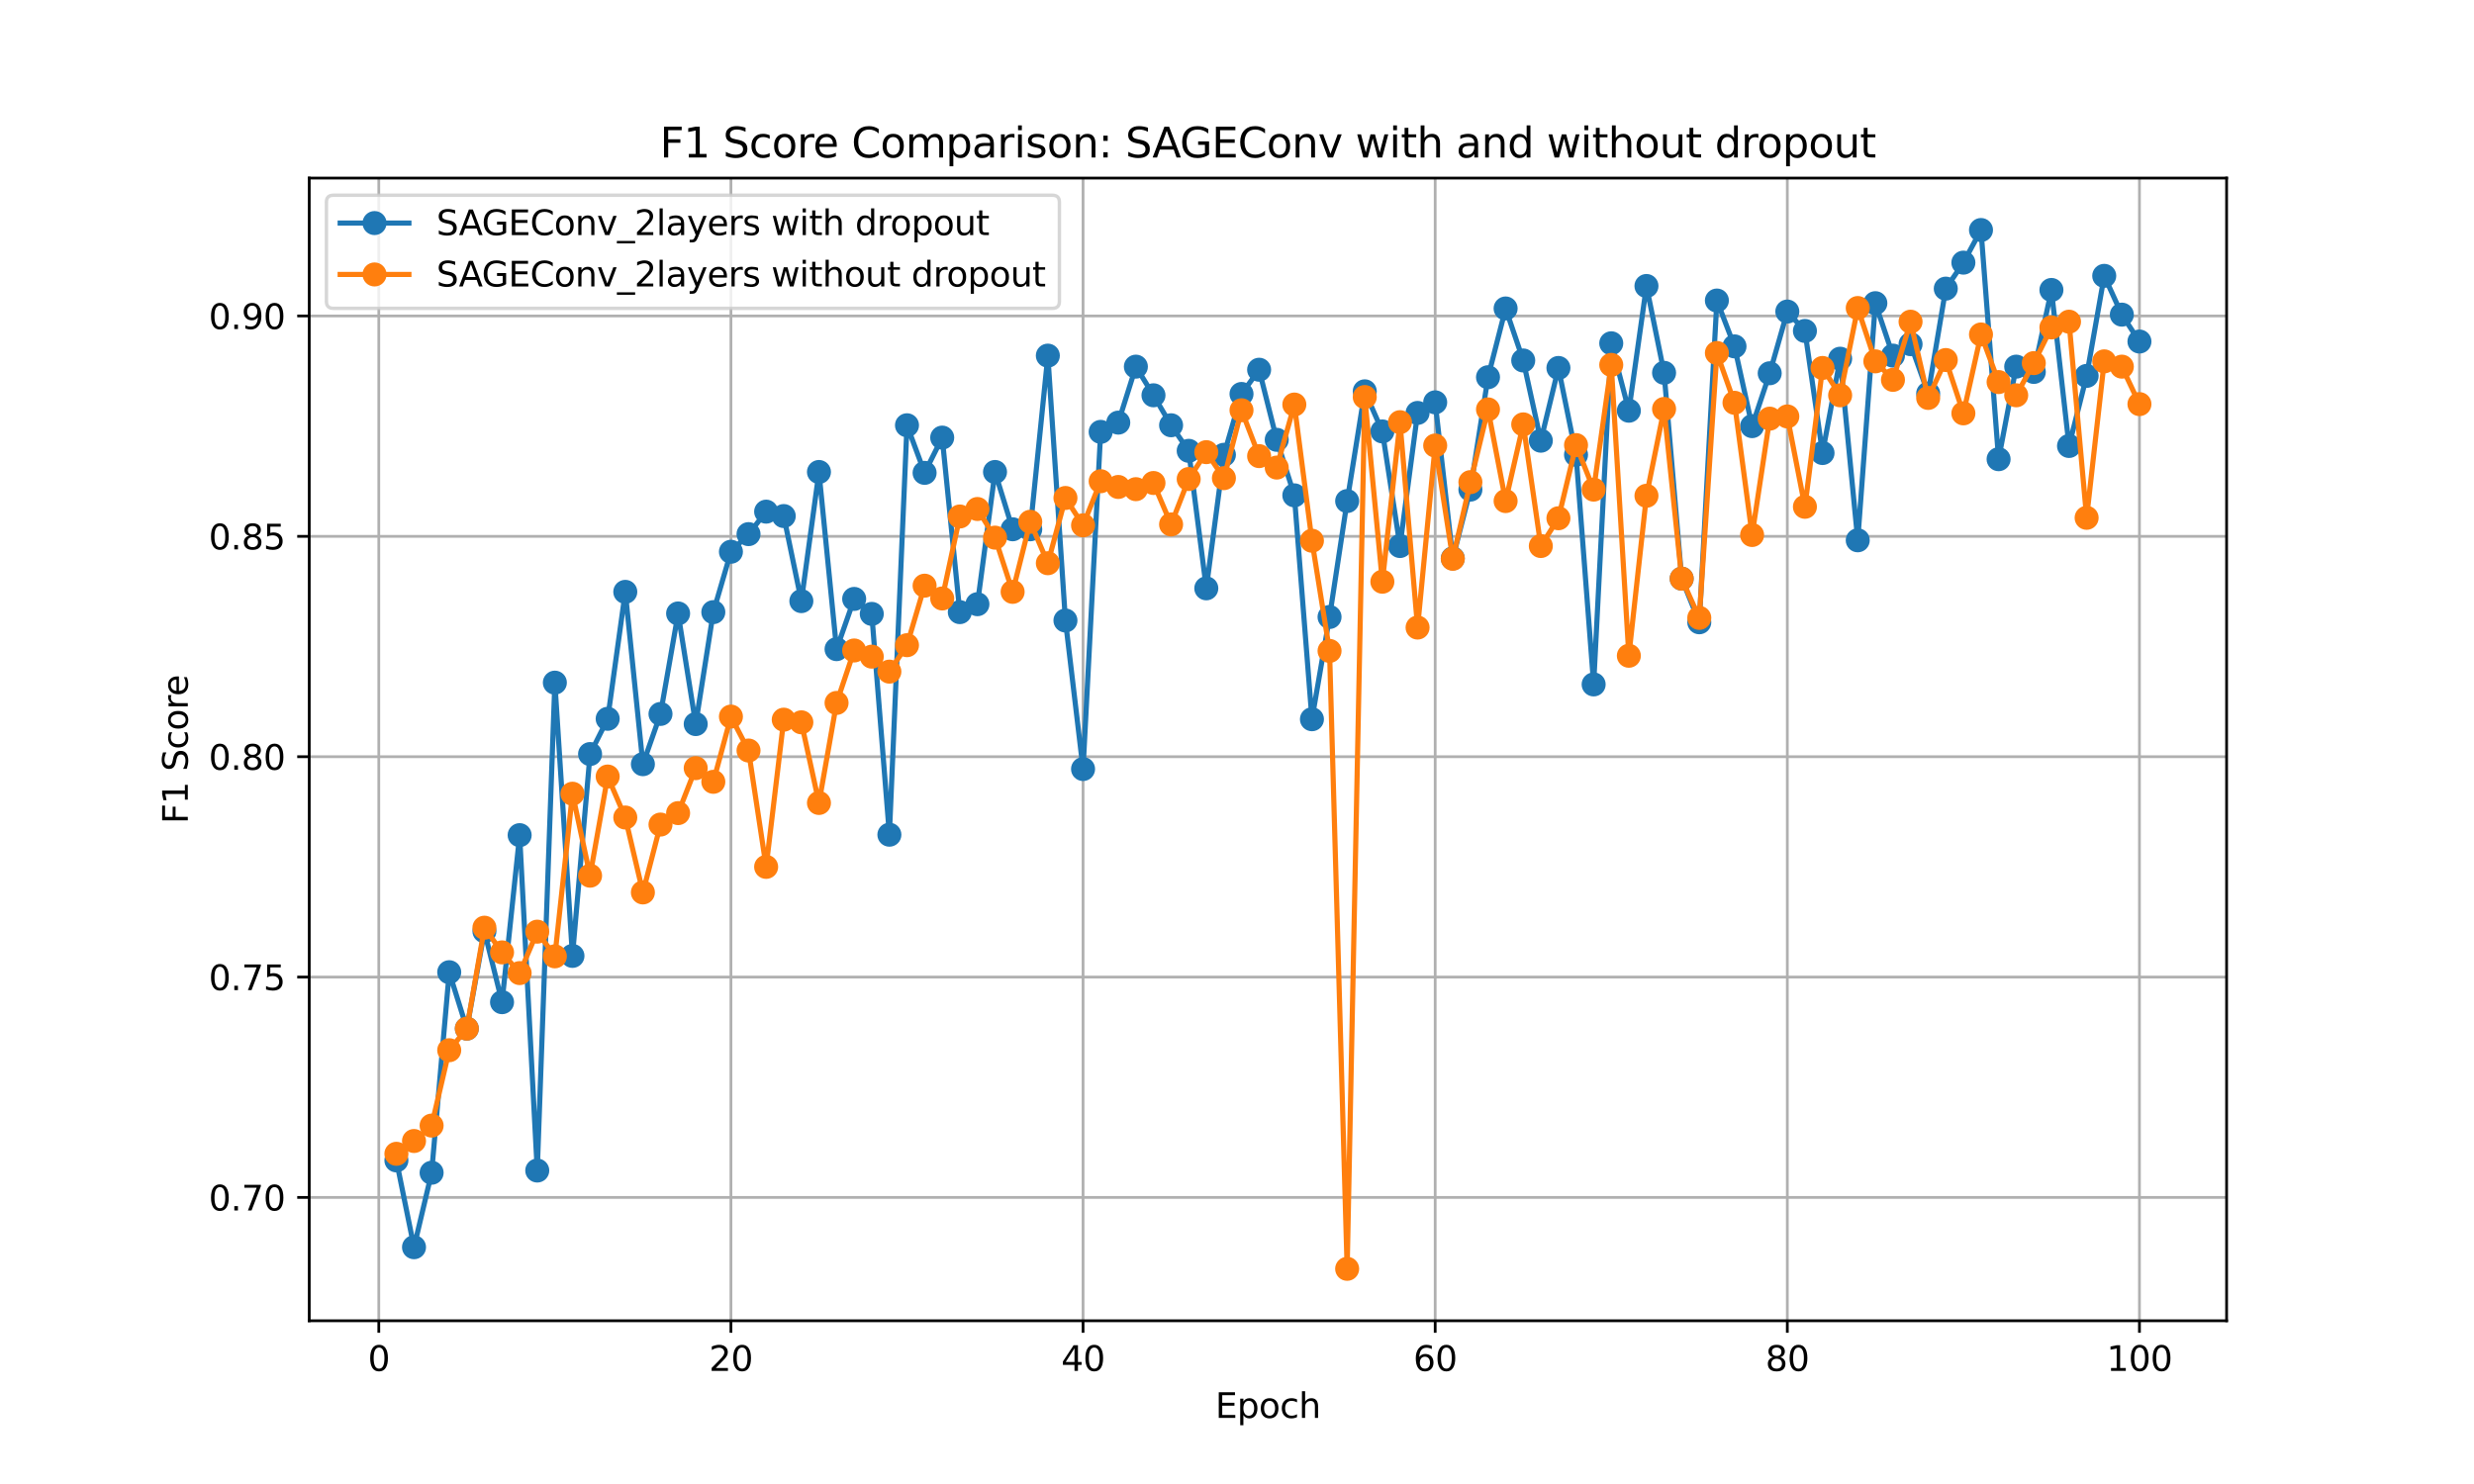 <?xml version="1.0" encoding="utf-8" standalone="no"?>
<!DOCTYPE svg PUBLIC "-//W3C//DTD SVG 1.1//EN"
  "http://www.w3.org/Graphics/SVG/1.1/DTD/svg11.dtd">
<svg xmlns:xlink="http://www.w3.org/1999/xlink" width="720pt" height="432pt" viewBox="0 0 720 432" xmlns="http://www.w3.org/2000/svg" version="1.1">
 <defs>
  <style type="text/css">*{stroke-linejoin: round; stroke-linecap: butt}</style>
 </defs>
 <g id="figure_1">
  <g id="patch_1">
   <path d="M 0 432 
L 720 432 
L 720 0 
L 0 0 
z
" style="fill: #ffffff"/>
  </g>
  <g id="axes_1">
   <g id="patch_2">
    <path d="M 90 384.48 
L 648 384.48 
L 648 51.84 
L 90 51.84 
z
" style="fill: #ffffff"/>
   </g>
   <g id="matplotlib.axis_1">
    <g id="xtick_1">
     <g id="line2d_1">
      <path d="M 110.24 384.48 
L 110.24 51.84 
" clip-path="url(#p6f301e6d83)" style="fill: none; stroke: #b0b0b0; stroke-width: 0.8; stroke-linecap: square"/>
     </g>
     <g id="line2d_2">
      <defs>
       <path id="m64b29445a1" d="M 0 0 
L 0 3.5 
" style="stroke: #000000; stroke-width: 0.8"/>
      </defs>
      <g>
       <use xlink:href="#m64b29445a1" x="110.24" y="384.48" style="stroke: #000000; stroke-width: 0.8"/>
      </g>
     </g>
     <g id="text_1">
      <!-- 0 -->
      <g transform="translate(107.058 399.078) scale(0.1 -0.1)">
       <defs>
        <path id="DejaVuSans-30" d="M 2034 4250 
Q 1547 4250 1301 3770 
Q 1056 3291 1056 2328 
Q 1056 1369 1301 889 
Q 1547 409 2034 409 
Q 2525 409 2770 889 
Q 3016 1369 3016 2328 
Q 3016 3291 2770 3770 
Q 2525 4250 2034 4250 
z
M 2034 4750 
Q 2819 4750 3233 4129 
Q 3647 3509 3647 2328 
Q 3647 1150 3233 529 
Q 2819 -91 2034 -91 
Q 1250 -91 836 529 
Q 422 1150 422 2328 
Q 422 3509 836 4129 
Q 1250 4750 2034 4750 
z
" transform="scale(0.016)"/>
       </defs>
       <use xlink:href="#DejaVuSans-30"/>
      </g>
     </g>
    </g>
    <g id="xtick_2">
     <g id="line2d_3">
      <path d="M 212.719 384.48 
L 212.719 51.84 
" clip-path="url(#p6f301e6d83)" style="fill: none; stroke: #b0b0b0; stroke-width: 0.8; stroke-linecap: square"/>
     </g>
     <g id="line2d_4">
      <g>
       <use xlink:href="#m64b29445a1" x="212.719" y="384.48" style="stroke: #000000; stroke-width: 0.8"/>
      </g>
     </g>
     <g id="text_2">
      <!-- 20 -->
      <g transform="translate(206.357 399.078) scale(0.1 -0.1)">
       <defs>
        <path id="DejaVuSans-32" d="M 1228 531 
L 3431 531 
L 3431 0 
L 469 0 
L 469 531 
Q 828 903 1448 1529 
Q 2069 2156 2228 2338 
Q 2531 2678 2651 2914 
Q 2772 3150 2772 3378 
Q 2772 3750 2511 3984 
Q 2250 4219 1831 4219 
Q 1534 4219 1204 4116 
Q 875 4013 500 3803 
L 500 4441 
Q 881 4594 1212 4672 
Q 1544 4750 1819 4750 
Q 2544 4750 2975 4387 
Q 3406 4025 3406 3419 
Q 3406 3131 3298 2873 
Q 3191 2616 2906 2266 
Q 2828 2175 2409 1742 
Q 1991 1309 1228 531 
z
" transform="scale(0.016)"/>
       </defs>
       <use xlink:href="#DejaVuSans-32"/>
       <use xlink:href="#DejaVuSans-30" x="63.623"/>
      </g>
     </g>
    </g>
    <g id="xtick_3">
     <g id="line2d_5">
      <path d="M 315.198 384.48 
L 315.198 51.84 
" clip-path="url(#p6f301e6d83)" style="fill: none; stroke: #b0b0b0; stroke-width: 0.8; stroke-linecap: square"/>
     </g>
     <g id="line2d_6">
      <g>
       <use xlink:href="#m64b29445a1" x="315.198" y="384.48" style="stroke: #000000; stroke-width: 0.8"/>
      </g>
     </g>
     <g id="text_3">
      <!-- 40 -->
      <g transform="translate(308.836 399.078) scale(0.1 -0.1)">
       <defs>
        <path id="DejaVuSans-34" d="M 2419 4116 
L 825 1625 
L 2419 1625 
L 2419 4116 
z
M 2253 4666 
L 3047 4666 
L 3047 1625 
L 3713 1625 
L 3713 1100 
L 3047 1100 
L 3047 0 
L 2419 0 
L 2419 1100 
L 313 1100 
L 313 1709 
L 2253 4666 
z
" transform="scale(0.016)"/>
       </defs>
       <use xlink:href="#DejaVuSans-34"/>
       <use xlink:href="#DejaVuSans-30" x="63.623"/>
      </g>
     </g>
    </g>
    <g id="xtick_4">
     <g id="line2d_7">
      <path d="M 417.678 384.48 
L 417.678 51.84 
" clip-path="url(#p6f301e6d83)" style="fill: none; stroke: #b0b0b0; stroke-width: 0.8; stroke-linecap: square"/>
     </g>
     <g id="line2d_8">
      <g>
       <use xlink:href="#m64b29445a1" x="417.678" y="384.48" style="stroke: #000000; stroke-width: 0.8"/>
      </g>
     </g>
     <g id="text_4">
      <!-- 60 -->
      <g transform="translate(411.315 399.078) scale(0.1 -0.1)">
       <defs>
        <path id="DejaVuSans-36" d="M 2113 2584 
Q 1688 2584 1439 2293 
Q 1191 2003 1191 1497 
Q 1191 994 1439 701 
Q 1688 409 2113 409 
Q 2538 409 2786 701 
Q 3034 994 3034 1497 
Q 3034 2003 2786 2293 
Q 2538 2584 2113 2584 
z
M 3366 4563 
L 3366 3988 
Q 3128 4100 2886 4159 
Q 2644 4219 2406 4219 
Q 1781 4219 1451 3797 
Q 1122 3375 1075 2522 
Q 1259 2794 1537 2939 
Q 1816 3084 2150 3084 
Q 2853 3084 3261 2657 
Q 3669 2231 3669 1497 
Q 3669 778 3244 343 
Q 2819 -91 2113 -91 
Q 1303 -91 875 529 
Q 447 1150 447 2328 
Q 447 3434 972 4092 
Q 1497 4750 2381 4750 
Q 2619 4750 2861 4703 
Q 3103 4656 3366 4563 
z
" transform="scale(0.016)"/>
       </defs>
       <use xlink:href="#DejaVuSans-36"/>
       <use xlink:href="#DejaVuSans-30" x="63.623"/>
      </g>
     </g>
    </g>
    <g id="xtick_5">
     <g id="line2d_9">
      <path d="M 520.157 384.48 
L 520.157 51.84 
" clip-path="url(#p6f301e6d83)" style="fill: none; stroke: #b0b0b0; stroke-width: 0.8; stroke-linecap: square"/>
     </g>
     <g id="line2d_10">
      <g>
       <use xlink:href="#m64b29445a1" x="520.157" y="384.48" style="stroke: #000000; stroke-width: 0.8"/>
      </g>
     </g>
     <g id="text_5">
      <!-- 80 -->
      <g transform="translate(513.795 399.078) scale(0.1 -0.1)">
       <defs>
        <path id="DejaVuSans-38" d="M 2034 2216 
Q 1584 2216 1326 1975 
Q 1069 1734 1069 1313 
Q 1069 891 1326 650 
Q 1584 409 2034 409 
Q 2484 409 2743 651 
Q 3003 894 3003 1313 
Q 3003 1734 2745 1975 
Q 2488 2216 2034 2216 
z
M 1403 2484 
Q 997 2584 770 2862 
Q 544 3141 544 3541 
Q 544 4100 942 4425 
Q 1341 4750 2034 4750 
Q 2731 4750 3128 4425 
Q 3525 4100 3525 3541 
Q 3525 3141 3298 2862 
Q 3072 2584 2669 2484 
Q 3125 2378 3379 2068 
Q 3634 1759 3634 1313 
Q 3634 634 3220 271 
Q 2806 -91 2034 -91 
Q 1263 -91 848 271 
Q 434 634 434 1313 
Q 434 1759 690 2068 
Q 947 2378 1403 2484 
z
M 1172 3481 
Q 1172 3119 1398 2916 
Q 1625 2713 2034 2713 
Q 2441 2713 2670 2916 
Q 2900 3119 2900 3481 
Q 2900 3844 2670 4047 
Q 2441 4250 2034 4250 
Q 1625 4250 1398 4047 
Q 1172 3844 1172 3481 
z
" transform="scale(0.016)"/>
       </defs>
       <use xlink:href="#DejaVuSans-38"/>
       <use xlink:href="#DejaVuSans-30" x="63.623"/>
      </g>
     </g>
    </g>
    <g id="xtick_6">
     <g id="line2d_11">
      <path d="M 622.636 384.48 
L 622.636 51.84 
" clip-path="url(#p6f301e6d83)" style="fill: none; stroke: #b0b0b0; stroke-width: 0.8; stroke-linecap: square"/>
     </g>
     <g id="line2d_12">
      <g>
       <use xlink:href="#m64b29445a1" x="622.636" y="384.48" style="stroke: #000000; stroke-width: 0.8"/>
      </g>
     </g>
     <g id="text_6">
      <!-- 100 -->
      <g transform="translate(613.093 399.078) scale(0.1 -0.1)">
       <defs>
        <path id="DejaVuSans-31" d="M 794 531 
L 1825 531 
L 1825 4091 
L 703 3866 
L 703 4441 
L 1819 4666 
L 2450 4666 
L 2450 531 
L 3481 531 
L 3481 0 
L 794 0 
L 794 531 
z
" transform="scale(0.016)"/>
       </defs>
       <use xlink:href="#DejaVuSans-31"/>
       <use xlink:href="#DejaVuSans-30" x="63.623"/>
       <use xlink:href="#DejaVuSans-30" x="127.246"/>
      </g>
     </g>
    </g>
    <g id="text_7">
     <!-- Epoch -->
     <g transform="translate(353.689 412.757) scale(0.1 -0.1)">
      <defs>
       <path id="DejaVuSans-45" d="M 628 4666 
L 3578 4666 
L 3578 4134 
L 1259 4134 
L 1259 2753 
L 3481 2753 
L 3481 2222 
L 1259 2222 
L 1259 531 
L 3634 531 
L 3634 0 
L 628 0 
L 628 4666 
z
" transform="scale(0.016)"/>
       <path id="DejaVuSans-70" d="M 1159 525 
L 1159 -1331 
L 581 -1331 
L 581 3500 
L 1159 3500 
L 1159 2969 
Q 1341 3281 1617 3432 
Q 1894 3584 2278 3584 
Q 2916 3584 3314 3078 
Q 3713 2572 3713 1747 
Q 3713 922 3314 415 
Q 2916 -91 2278 -91 
Q 1894 -91 1617 61 
Q 1341 213 1159 525 
z
M 3116 1747 
Q 3116 2381 2855 2742 
Q 2594 3103 2138 3103 
Q 1681 3103 1420 2742 
Q 1159 2381 1159 1747 
Q 1159 1113 1420 752 
Q 1681 391 2138 391 
Q 2594 391 2855 752 
Q 3116 1113 3116 1747 
z
" transform="scale(0.016)"/>
       <path id="DejaVuSans-6f" d="M 1959 3097 
Q 1497 3097 1228 2736 
Q 959 2375 959 1747 
Q 959 1119 1226 758 
Q 1494 397 1959 397 
Q 2419 397 2687 759 
Q 2956 1122 2956 1747 
Q 2956 2369 2687 2733 
Q 2419 3097 1959 3097 
z
M 1959 3584 
Q 2709 3584 3137 3096 
Q 3566 2609 3566 1747 
Q 3566 888 3137 398 
Q 2709 -91 1959 -91 
Q 1206 -91 779 398 
Q 353 888 353 1747 
Q 353 2609 779 3096 
Q 1206 3584 1959 3584 
z
" transform="scale(0.016)"/>
       <path id="DejaVuSans-63" d="M 3122 3366 
L 3122 2828 
Q 2878 2963 2633 3030 
Q 2388 3097 2138 3097 
Q 1578 3097 1268 2742 
Q 959 2388 959 1747 
Q 959 1106 1268 751 
Q 1578 397 2138 397 
Q 2388 397 2633 464 
Q 2878 531 3122 666 
L 3122 134 
Q 2881 22 2623 -34 
Q 2366 -91 2075 -91 
Q 1284 -91 818 406 
Q 353 903 353 1747 
Q 353 2603 823 3093 
Q 1294 3584 2113 3584 
Q 2378 3584 2631 3529 
Q 2884 3475 3122 3366 
z
" transform="scale(0.016)"/>
       <path id="DejaVuSans-68" d="M 3513 2113 
L 3513 0 
L 2938 0 
L 2938 2094 
Q 2938 2591 2744 2837 
Q 2550 3084 2163 3084 
Q 1697 3084 1428 2787 
Q 1159 2491 1159 1978 
L 1159 0 
L 581 0 
L 581 4863 
L 1159 4863 
L 1159 2956 
Q 1366 3272 1645 3428 
Q 1925 3584 2291 3584 
Q 2894 3584 3203 3211 
Q 3513 2838 3513 2113 
z
" transform="scale(0.016)"/>
      </defs>
      <use xlink:href="#DejaVuSans-45"/>
      <use xlink:href="#DejaVuSans-70" x="63.184"/>
      <use xlink:href="#DejaVuSans-6f" x="126.66"/>
      <use xlink:href="#DejaVuSans-63" x="187.842"/>
      <use xlink:href="#DejaVuSans-68" x="242.822"/>
     </g>
    </g>
   </g>
   <g id="matplotlib.axis_2">
    <g id="ytick_1">
     <g id="line2d_13">
      <path d="M 90 348.576 
L 648 348.576 
" clip-path="url(#p6f301e6d83)" style="fill: none; stroke: #b0b0b0; stroke-width: 0.8; stroke-linecap: square"/>
     </g>
     <g id="line2d_14">
      <defs>
       <path id="m5ecad5052f" d="M 0 0 
L -3.5 0 
" style="stroke: #000000; stroke-width: 0.8"/>
      </defs>
      <g>
       <use xlink:href="#m5ecad5052f" x="90" y="348.576" style="stroke: #000000; stroke-width: 0.8"/>
      </g>
     </g>
     <g id="text_8">
      <!-- 0.70 -->
      <g transform="translate(60.734 352.375) scale(0.1 -0.1)">
       <defs>
        <path id="DejaVuSans-2e" d="M 684 794 
L 1344 794 
L 1344 0 
L 684 0 
L 684 794 
z
" transform="scale(0.016)"/>
        <path id="DejaVuSans-37" d="M 525 4666 
L 3525 4666 
L 3525 4397 
L 1831 0 
L 1172 0 
L 2766 4134 
L 525 4134 
L 525 4666 
z
" transform="scale(0.016)"/>
       </defs>
       <use xlink:href="#DejaVuSans-30"/>
       <use xlink:href="#DejaVuSans-2e" x="63.623"/>
       <use xlink:href="#DejaVuSans-37" x="95.41"/>
       <use xlink:href="#DejaVuSans-30" x="159.033"/>
      </g>
     </g>
    </g>
    <g id="ytick_2">
     <g id="line2d_15">
      <path d="M 90 284.426 
L 648 284.426 
" clip-path="url(#p6f301e6d83)" style="fill: none; stroke: #b0b0b0; stroke-width: 0.8; stroke-linecap: square"/>
     </g>
     <g id="line2d_16">
      <g>
       <use xlink:href="#m5ecad5052f" x="90" y="284.426" style="stroke: #000000; stroke-width: 0.8"/>
      </g>
     </g>
     <g id="text_9">
      <!-- 0.75 -->
      <g transform="translate(60.734 288.225) scale(0.1 -0.1)">
       <defs>
        <path id="DejaVuSans-35" d="M 691 4666 
L 3169 4666 
L 3169 4134 
L 1269 4134 
L 1269 2991 
Q 1406 3038 1543 3061 
Q 1681 3084 1819 3084 
Q 2600 3084 3056 2656 
Q 3513 2228 3513 1497 
Q 3513 744 3044 326 
Q 2575 -91 1722 -91 
Q 1428 -91 1123 -41 
Q 819 9 494 109 
L 494 744 
Q 775 591 1075 516 
Q 1375 441 1709 441 
Q 2250 441 2565 725 
Q 2881 1009 2881 1497 
Q 2881 1984 2565 2268 
Q 2250 2553 1709 2553 
Q 1456 2553 1204 2497 
Q 953 2441 691 2322 
L 691 4666 
z
" transform="scale(0.016)"/>
       </defs>
       <use xlink:href="#DejaVuSans-30"/>
       <use xlink:href="#DejaVuSans-2e" x="63.623"/>
       <use xlink:href="#DejaVuSans-37" x="95.41"/>
       <use xlink:href="#DejaVuSans-35" x="159.033"/>
      </g>
     </g>
    </g>
    <g id="ytick_3">
     <g id="line2d_17">
      <path d="M 90 220.277 
L 648 220.277 
" clip-path="url(#p6f301e6d83)" style="fill: none; stroke: #b0b0b0; stroke-width: 0.8; stroke-linecap: square"/>
     </g>
     <g id="line2d_18">
      <g>
       <use xlink:href="#m5ecad5052f" x="90" y="220.277" style="stroke: #000000; stroke-width: 0.8"/>
      </g>
     </g>
     <g id="text_10">
      <!-- 0.80 -->
      <g transform="translate(60.734 224.076) scale(0.1 -0.1)">
       <use xlink:href="#DejaVuSans-30"/>
       <use xlink:href="#DejaVuSans-2e" x="63.623"/>
       <use xlink:href="#DejaVuSans-38" x="95.41"/>
       <use xlink:href="#DejaVuSans-30" x="159.033"/>
      </g>
     </g>
    </g>
    <g id="ytick_4">
     <g id="line2d_19">
      <path d="M 90 156.128 
L 648 156.128 
" clip-path="url(#p6f301e6d83)" style="fill: none; stroke: #b0b0b0; stroke-width: 0.8; stroke-linecap: square"/>
     </g>
     <g id="line2d_20">
      <g>
       <use xlink:href="#m5ecad5052f" x="90" y="156.128" style="stroke: #000000; stroke-width: 0.8"/>
      </g>
     </g>
     <g id="text_11">
      <!-- 0.85 -->
      <g transform="translate(60.734 159.927) scale(0.1 -0.1)">
       <use xlink:href="#DejaVuSans-30"/>
       <use xlink:href="#DejaVuSans-2e" x="63.623"/>
       <use xlink:href="#DejaVuSans-38" x="95.41"/>
       <use xlink:href="#DejaVuSans-35" x="159.033"/>
      </g>
     </g>
    </g>
    <g id="ytick_5">
     <g id="line2d_21">
      <path d="M 90 91.978 
L 648 91.978 
" clip-path="url(#p6f301e6d83)" style="fill: none; stroke: #b0b0b0; stroke-width: 0.8; stroke-linecap: square"/>
     </g>
     <g id="line2d_22">
      <g>
       <use xlink:href="#m5ecad5052f" x="90" y="91.978" style="stroke: #000000; stroke-width: 0.8"/>
      </g>
     </g>
     <g id="text_12">
      <!-- 0.90 -->
      <g transform="translate(60.734 95.777) scale(0.1 -0.1)">
       <defs>
        <path id="DejaVuSans-39" d="M 703 97 
L 703 672 
Q 941 559 1184 500 
Q 1428 441 1663 441 
Q 2288 441 2617 861 
Q 2947 1281 2994 2138 
Q 2813 1869 2534 1725 
Q 2256 1581 1919 1581 
Q 1219 1581 811 2004 
Q 403 2428 403 3163 
Q 403 3881 828 4315 
Q 1253 4750 1959 4750 
Q 2769 4750 3195 4129 
Q 3622 3509 3622 2328 
Q 3622 1225 3098 567 
Q 2575 -91 1691 -91 
Q 1453 -91 1209 -44 
Q 966 3 703 97 
z
M 1959 2075 
Q 2384 2075 2632 2365 
Q 2881 2656 2881 3163 
Q 2881 3666 2632 3958 
Q 2384 4250 1959 4250 
Q 1534 4250 1286 3958 
Q 1038 3666 1038 3163 
Q 1038 2656 1286 2365 
Q 1534 2075 1959 2075 
z
" transform="scale(0.016)"/>
       </defs>
       <use xlink:href="#DejaVuSans-30"/>
       <use xlink:href="#DejaVuSans-2e" x="63.623"/>
       <use xlink:href="#DejaVuSans-39" x="95.41"/>
       <use xlink:href="#DejaVuSans-30" x="159.033"/>
      </g>
     </g>
    </g>
    <g id="text_13">
     <!-- F1 Score -->
     <g transform="translate(54.655 239.808) rotate(-90) scale(0.1 -0.1)">
      <defs>
       <path id="DejaVuSans-46" d="M 628 4666 
L 3309 4666 
L 3309 4134 
L 1259 4134 
L 1259 2759 
L 3109 2759 
L 3109 2228 
L 1259 2228 
L 1259 0 
L 628 0 
L 628 4666 
z
" transform="scale(0.016)"/>
       <path id="DejaVuSans-20" transform="scale(0.016)"/>
       <path id="DejaVuSans-53" d="M 3425 4513 
L 3425 3897 
Q 3066 4069 2747 4153 
Q 2428 4238 2131 4238 
Q 1616 4238 1336 4038 
Q 1056 3838 1056 3469 
Q 1056 3159 1242 3001 
Q 1428 2844 1947 2747 
L 2328 2669 
Q 3034 2534 3370 2195 
Q 3706 1856 3706 1288 
Q 3706 609 3251 259 
Q 2797 -91 1919 -91 
Q 1588 -91 1214 -16 
Q 841 59 441 206 
L 441 856 
Q 825 641 1194 531 
Q 1563 422 1919 422 
Q 2459 422 2753 634 
Q 3047 847 3047 1241 
Q 3047 1584 2836 1778 
Q 2625 1972 2144 2069 
L 1759 2144 
Q 1053 2284 737 2584 
Q 422 2884 422 3419 
Q 422 4038 858 4394 
Q 1294 4750 2059 4750 
Q 2388 4750 2728 4690 
Q 3069 4631 3425 4513 
z
" transform="scale(0.016)"/>
       <path id="DejaVuSans-72" d="M 2631 2963 
Q 2534 3019 2420 3045 
Q 2306 3072 2169 3072 
Q 1681 3072 1420 2755 
Q 1159 2438 1159 1844 
L 1159 0 
L 581 0 
L 581 3500 
L 1159 3500 
L 1159 2956 
Q 1341 3275 1631 3429 
Q 1922 3584 2338 3584 
Q 2397 3584 2469 3576 
Q 2541 3569 2628 3553 
L 2631 2963 
z
" transform="scale(0.016)"/>
       <path id="DejaVuSans-65" d="M 3597 1894 
L 3597 1613 
L 953 1613 
Q 991 1019 1311 708 
Q 1631 397 2203 397 
Q 2534 397 2845 478 
Q 3156 559 3463 722 
L 3463 178 
Q 3153 47 2828 -22 
Q 2503 -91 2169 -91 
Q 1331 -91 842 396 
Q 353 884 353 1716 
Q 353 2575 817 3079 
Q 1281 3584 2069 3584 
Q 2775 3584 3186 3129 
Q 3597 2675 3597 1894 
z
M 3022 2063 
Q 3016 2534 2758 2815 
Q 2500 3097 2075 3097 
Q 1594 3097 1305 2825 
Q 1016 2553 972 2059 
L 3022 2063 
z
" transform="scale(0.016)"/>
      </defs>
      <use xlink:href="#DejaVuSans-46"/>
      <use xlink:href="#DejaVuSans-31" x="57.52"/>
      <use xlink:href="#DejaVuSans-20" x="121.143"/>
      <use xlink:href="#DejaVuSans-53" x="152.93"/>
      <use xlink:href="#DejaVuSans-63" x="216.406"/>
      <use xlink:href="#DejaVuSans-6f" x="271.387"/>
      <use xlink:href="#DejaVuSans-72" x="332.568"/>
      <use xlink:href="#DejaVuSans-65" x="371.432"/>
     </g>
    </g>
   </g>
   <g id="line2d_23">
    <path d="M 115.364 337.799 
L 120.488 363.073 
L 125.612 341.391 
L 130.736 283.015 
L 135.86 299.437 
L 140.983 271.083 
L 146.107 291.739 
L 151.231 243.114 
L 156.355 340.749 
L 161.479 198.723 
L 166.603 278.268 
L 171.727 219.507 
L 176.851 209.243 
L 181.975 172.293 
L 187.099 222.458 
L 192.223 207.832 
L 197.347 178.58 
L 202.471 210.783 
L 207.595 178.195 
L 212.719 160.618 
L 217.843 155.486 
L 222.967 148.943 
L 228.091 150.226 
L 233.215 174.987 
L 238.339 137.396 
L 243.463 188.972 
L 248.587 174.346 
L 253.711 178.708 
L 258.835 242.986 
L 263.959 123.796 
L 269.083 137.653 
L 274.207 127.389 
L 279.331 178.195 
L 284.455 175.886 
L 289.579 137.396 
L 294.702 154.075 
L 299.826 154.075 
L 304.95 103.525 
L 310.074 180.633 
L 315.198 223.869 
L 320.322 125.721 
L 325.446 123.027 
L 330.57 106.733 
L 335.694 115.072 
L 340.818 123.796 
L 345.942 131.238 
L 351.066 171.267 
L 356.19 132.392 
L 361.314 114.687 
L 366.438 107.631 
L 371.562 128.03 
L 376.686 144.196 
L 381.81 209.372 
L 386.934 179.606 
L 392.058 145.864 
L 397.182 113.917 
L 402.306 125.592 
L 407.43 158.95 
L 412.554 120.204 
L 417.678 117.125 
L 422.802 162.543 
L 427.926 142.528 
L 433.05 109.812 
L 438.174 89.797 
L 443.298 104.936 
L 448.421 128.287 
L 453.545 107.117 
L 458.669 132.392 
L 463.793 199.236 
L 468.917 99.933 
L 474.041 119.562 
L 479.165 83.254 
L 484.289 108.529 
L 489.413 168.444 
L 494.537 181.146 
L 499.661 87.488 
L 504.785 100.831 
L 509.909 124.053 
L 515.033 108.657 
L 520.157 90.695 
L 525.281 96.34 
L 530.405 131.879 
L 535.529 104.423 
L 540.653 157.282 
L 545.777 88.258 
L 550.901 103.525 
L 556.025 100.189 
L 561.149 114.559 
L 566.273 84.024 
L 571.397 76.454 
L 576.521 66.96 
L 581.645 133.675 
L 586.769 106.733 
L 591.893 108.272 
L 597.017 84.409 
L 602.14 129.826 
L 607.264 109.427 
L 612.388 80.303 
L 617.512 91.593 
L 622.636 99.42 
" clip-path="url(#p6f301e6d83)" style="fill: none; stroke: #1f77b4; stroke-width: 1.5; stroke-linecap: square"/>
    <defs>
     <path id="mc90e2d1a63" d="M 0 3 
C 0.796 3 1.559 2.684 2.121 2.121 
C 2.684 1.559 3 0.796 3 0 
C 3 -0.796 2.684 -1.559 2.121 -2.121 
C 1.559 -2.684 0.796 -3 0 -3 
C -0.796 -3 -1.559 -2.684 -2.121 -2.121 
C -2.684 -1.559 -3 -0.796 -3 0 
C -3 0.796 -2.684 1.559 -2.121 2.121 
C -1.559 2.684 -0.796 3 0 3 
z
" style="stroke: #1f77b4"/>
    </defs>
    <g clip-path="url(#p6f301e6d83)">
     <use xlink:href="#mc90e2d1a63" x="115.364" y="337.799" style="fill: #1f77b4; stroke: #1f77b4"/>
     <use xlink:href="#mc90e2d1a63" x="120.488" y="363.073" style="fill: #1f77b4; stroke: #1f77b4"/>
     <use xlink:href="#mc90e2d1a63" x="125.612" y="341.391" style="fill: #1f77b4; stroke: #1f77b4"/>
     <use xlink:href="#mc90e2d1a63" x="130.736" y="283.015" style="fill: #1f77b4; stroke: #1f77b4"/>
     <use xlink:href="#mc90e2d1a63" x="135.86" y="299.437" style="fill: #1f77b4; stroke: #1f77b4"/>
     <use xlink:href="#mc90e2d1a63" x="140.983" y="271.083" style="fill: #1f77b4; stroke: #1f77b4"/>
     <use xlink:href="#mc90e2d1a63" x="146.107" y="291.739" style="fill: #1f77b4; stroke: #1f77b4"/>
     <use xlink:href="#mc90e2d1a63" x="151.231" y="243.114" style="fill: #1f77b4; stroke: #1f77b4"/>
     <use xlink:href="#mc90e2d1a63" x="156.355" y="340.749" style="fill: #1f77b4; stroke: #1f77b4"/>
     <use xlink:href="#mc90e2d1a63" x="161.479" y="198.723" style="fill: #1f77b4; stroke: #1f77b4"/>
     <use xlink:href="#mc90e2d1a63" x="166.603" y="278.268" style="fill: #1f77b4; stroke: #1f77b4"/>
     <use xlink:href="#mc90e2d1a63" x="171.727" y="219.507" style="fill: #1f77b4; stroke: #1f77b4"/>
     <use xlink:href="#mc90e2d1a63" x="176.851" y="209.243" style="fill: #1f77b4; stroke: #1f77b4"/>
     <use xlink:href="#mc90e2d1a63" x="181.975" y="172.293" style="fill: #1f77b4; stroke: #1f77b4"/>
     <use xlink:href="#mc90e2d1a63" x="187.099" y="222.458" style="fill: #1f77b4; stroke: #1f77b4"/>
     <use xlink:href="#mc90e2d1a63" x="192.223" y="207.832" style="fill: #1f77b4; stroke: #1f77b4"/>
     <use xlink:href="#mc90e2d1a63" x="197.347" y="178.58" style="fill: #1f77b4; stroke: #1f77b4"/>
     <use xlink:href="#mc90e2d1a63" x="202.471" y="210.783" style="fill: #1f77b4; stroke: #1f77b4"/>
     <use xlink:href="#mc90e2d1a63" x="207.595" y="178.195" style="fill: #1f77b4; stroke: #1f77b4"/>
     <use xlink:href="#mc90e2d1a63" x="212.719" y="160.618" style="fill: #1f77b4; stroke: #1f77b4"/>
     <use xlink:href="#mc90e2d1a63" x="217.843" y="155.486" style="fill: #1f77b4; stroke: #1f77b4"/>
     <use xlink:href="#mc90e2d1a63" x="222.967" y="148.943" style="fill: #1f77b4; stroke: #1f77b4"/>
     <use xlink:href="#mc90e2d1a63" x="228.091" y="150.226" style="fill: #1f77b4; stroke: #1f77b4"/>
     <use xlink:href="#mc90e2d1a63" x="233.215" y="174.987" style="fill: #1f77b4; stroke: #1f77b4"/>
     <use xlink:href="#mc90e2d1a63" x="238.339" y="137.396" style="fill: #1f77b4; stroke: #1f77b4"/>
     <use xlink:href="#mc90e2d1a63" x="243.463" y="188.972" style="fill: #1f77b4; stroke: #1f77b4"/>
     <use xlink:href="#mc90e2d1a63" x="248.587" y="174.346" style="fill: #1f77b4; stroke: #1f77b4"/>
     <use xlink:href="#mc90e2d1a63" x="253.711" y="178.708" style="fill: #1f77b4; stroke: #1f77b4"/>
     <use xlink:href="#mc90e2d1a63" x="258.835" y="242.986" style="fill: #1f77b4; stroke: #1f77b4"/>
     <use xlink:href="#mc90e2d1a63" x="263.959" y="123.796" style="fill: #1f77b4; stroke: #1f77b4"/>
     <use xlink:href="#mc90e2d1a63" x="269.083" y="137.653" style="fill: #1f77b4; stroke: #1f77b4"/>
     <use xlink:href="#mc90e2d1a63" x="274.207" y="127.389" style="fill: #1f77b4; stroke: #1f77b4"/>
     <use xlink:href="#mc90e2d1a63" x="279.331" y="178.195" style="fill: #1f77b4; stroke: #1f77b4"/>
     <use xlink:href="#mc90e2d1a63" x="284.455" y="175.886" style="fill: #1f77b4; stroke: #1f77b4"/>
     <use xlink:href="#mc90e2d1a63" x="289.579" y="137.396" style="fill: #1f77b4; stroke: #1f77b4"/>
     <use xlink:href="#mc90e2d1a63" x="294.702" y="154.075" style="fill: #1f77b4; stroke: #1f77b4"/>
     <use xlink:href="#mc90e2d1a63" x="299.826" y="154.075" style="fill: #1f77b4; stroke: #1f77b4"/>
     <use xlink:href="#mc90e2d1a63" x="304.95" y="103.525" style="fill: #1f77b4; stroke: #1f77b4"/>
     <use xlink:href="#mc90e2d1a63" x="310.074" y="180.633" style="fill: #1f77b4; stroke: #1f77b4"/>
     <use xlink:href="#mc90e2d1a63" x="315.198" y="223.869" style="fill: #1f77b4; stroke: #1f77b4"/>
     <use xlink:href="#mc90e2d1a63" x="320.322" y="125.721" style="fill: #1f77b4; stroke: #1f77b4"/>
     <use xlink:href="#mc90e2d1a63" x="325.446" y="123.027" style="fill: #1f77b4; stroke: #1f77b4"/>
     <use xlink:href="#mc90e2d1a63" x="330.57" y="106.733" style="fill: #1f77b4; stroke: #1f77b4"/>
     <use xlink:href="#mc90e2d1a63" x="335.694" y="115.072" style="fill: #1f77b4; stroke: #1f77b4"/>
     <use xlink:href="#mc90e2d1a63" x="340.818" y="123.796" style="fill: #1f77b4; stroke: #1f77b4"/>
     <use xlink:href="#mc90e2d1a63" x="345.942" y="131.238" style="fill: #1f77b4; stroke: #1f77b4"/>
     <use xlink:href="#mc90e2d1a63" x="351.066" y="171.267" style="fill: #1f77b4; stroke: #1f77b4"/>
     <use xlink:href="#mc90e2d1a63" x="356.19" y="132.392" style="fill: #1f77b4; stroke: #1f77b4"/>
     <use xlink:href="#mc90e2d1a63" x="361.314" y="114.687" style="fill: #1f77b4; stroke: #1f77b4"/>
     <use xlink:href="#mc90e2d1a63" x="366.438" y="107.631" style="fill: #1f77b4; stroke: #1f77b4"/>
     <use xlink:href="#mc90e2d1a63" x="371.562" y="128.03" style="fill: #1f77b4; stroke: #1f77b4"/>
     <use xlink:href="#mc90e2d1a63" x="376.686" y="144.196" style="fill: #1f77b4; stroke: #1f77b4"/>
     <use xlink:href="#mc90e2d1a63" x="381.81" y="209.372" style="fill: #1f77b4; stroke: #1f77b4"/>
     <use xlink:href="#mc90e2d1a63" x="386.934" y="179.606" style="fill: #1f77b4; stroke: #1f77b4"/>
     <use xlink:href="#mc90e2d1a63" x="392.058" y="145.864" style="fill: #1f77b4; stroke: #1f77b4"/>
     <use xlink:href="#mc90e2d1a63" x="397.182" y="113.917" style="fill: #1f77b4; stroke: #1f77b4"/>
     <use xlink:href="#mc90e2d1a63" x="402.306" y="125.592" style="fill: #1f77b4; stroke: #1f77b4"/>
     <use xlink:href="#mc90e2d1a63" x="407.43" y="158.95" style="fill: #1f77b4; stroke: #1f77b4"/>
     <use xlink:href="#mc90e2d1a63" x="412.554" y="120.204" style="fill: #1f77b4; stroke: #1f77b4"/>
     <use xlink:href="#mc90e2d1a63" x="417.678" y="117.125" style="fill: #1f77b4; stroke: #1f77b4"/>
     <use xlink:href="#mc90e2d1a63" x="422.802" y="162.543" style="fill: #1f77b4; stroke: #1f77b4"/>
     <use xlink:href="#mc90e2d1a63" x="427.926" y="142.528" style="fill: #1f77b4; stroke: #1f77b4"/>
     <use xlink:href="#mc90e2d1a63" x="433.05" y="109.812" style="fill: #1f77b4; stroke: #1f77b4"/>
     <use xlink:href="#mc90e2d1a63" x="438.174" y="89.797" style="fill: #1f77b4; stroke: #1f77b4"/>
     <use xlink:href="#mc90e2d1a63" x="443.298" y="104.936" style="fill: #1f77b4; stroke: #1f77b4"/>
     <use xlink:href="#mc90e2d1a63" x="448.421" y="128.287" style="fill: #1f77b4; stroke: #1f77b4"/>
     <use xlink:href="#mc90e2d1a63" x="453.545" y="107.117" style="fill: #1f77b4; stroke: #1f77b4"/>
     <use xlink:href="#mc90e2d1a63" x="458.669" y="132.392" style="fill: #1f77b4; stroke: #1f77b4"/>
     <use xlink:href="#mc90e2d1a63" x="463.793" y="199.236" style="fill: #1f77b4; stroke: #1f77b4"/>
     <use xlink:href="#mc90e2d1a63" x="468.917" y="99.933" style="fill: #1f77b4; stroke: #1f77b4"/>
     <use xlink:href="#mc90e2d1a63" x="474.041" y="119.562" style="fill: #1f77b4; stroke: #1f77b4"/>
     <use xlink:href="#mc90e2d1a63" x="479.165" y="83.254" style="fill: #1f77b4; stroke: #1f77b4"/>
     <use xlink:href="#mc90e2d1a63" x="484.289" y="108.529" style="fill: #1f77b4; stroke: #1f77b4"/>
     <use xlink:href="#mc90e2d1a63" x="489.413" y="168.444" style="fill: #1f77b4; stroke: #1f77b4"/>
     <use xlink:href="#mc90e2d1a63" x="494.537" y="181.146" style="fill: #1f77b4; stroke: #1f77b4"/>
     <use xlink:href="#mc90e2d1a63" x="499.661" y="87.488" style="fill: #1f77b4; stroke: #1f77b4"/>
     <use xlink:href="#mc90e2d1a63" x="504.785" y="100.831" style="fill: #1f77b4; stroke: #1f77b4"/>
     <use xlink:href="#mc90e2d1a63" x="509.909" y="124.053" style="fill: #1f77b4; stroke: #1f77b4"/>
     <use xlink:href="#mc90e2d1a63" x="515.033" y="108.657" style="fill: #1f77b4; stroke: #1f77b4"/>
     <use xlink:href="#mc90e2d1a63" x="520.157" y="90.695" style="fill: #1f77b4; stroke: #1f77b4"/>
     <use xlink:href="#mc90e2d1a63" x="525.281" y="96.34" style="fill: #1f77b4; stroke: #1f77b4"/>
     <use xlink:href="#mc90e2d1a63" x="530.405" y="131.879" style="fill: #1f77b4; stroke: #1f77b4"/>
     <use xlink:href="#mc90e2d1a63" x="535.529" y="104.423" style="fill: #1f77b4; stroke: #1f77b4"/>
     <use xlink:href="#mc90e2d1a63" x="540.653" y="157.282" style="fill: #1f77b4; stroke: #1f77b4"/>
     <use xlink:href="#mc90e2d1a63" x="545.777" y="88.258" style="fill: #1f77b4; stroke: #1f77b4"/>
     <use xlink:href="#mc90e2d1a63" x="550.901" y="103.525" style="fill: #1f77b4; stroke: #1f77b4"/>
     <use xlink:href="#mc90e2d1a63" x="556.025" y="100.189" style="fill: #1f77b4; stroke: #1f77b4"/>
     <use xlink:href="#mc90e2d1a63" x="561.149" y="114.559" style="fill: #1f77b4; stroke: #1f77b4"/>
     <use xlink:href="#mc90e2d1a63" x="566.273" y="84.024" style="fill: #1f77b4; stroke: #1f77b4"/>
     <use xlink:href="#mc90e2d1a63" x="571.397" y="76.454" style="fill: #1f77b4; stroke: #1f77b4"/>
     <use xlink:href="#mc90e2d1a63" x="576.521" y="66.96" style="fill: #1f77b4; stroke: #1f77b4"/>
     <use xlink:href="#mc90e2d1a63" x="581.645" y="133.675" style="fill: #1f77b4; stroke: #1f77b4"/>
     <use xlink:href="#mc90e2d1a63" x="586.769" y="106.733" style="fill: #1f77b4; stroke: #1f77b4"/>
     <use xlink:href="#mc90e2d1a63" x="591.893" y="108.272" style="fill: #1f77b4; stroke: #1f77b4"/>
     <use xlink:href="#mc90e2d1a63" x="597.017" y="84.409" style="fill: #1f77b4; stroke: #1f77b4"/>
     <use xlink:href="#mc90e2d1a63" x="602.14" y="129.826" style="fill: #1f77b4; stroke: #1f77b4"/>
     <use xlink:href="#mc90e2d1a63" x="607.264" y="109.427" style="fill: #1f77b4; stroke: #1f77b4"/>
     <use xlink:href="#mc90e2d1a63" x="612.388" y="80.303" style="fill: #1f77b4; stroke: #1f77b4"/>
     <use xlink:href="#mc90e2d1a63" x="617.512" y="91.593" style="fill: #1f77b4; stroke: #1f77b4"/>
     <use xlink:href="#mc90e2d1a63" x="622.636" y="99.42" style="fill: #1f77b4; stroke: #1f77b4"/>
    </g>
   </g>
   <g id="line2d_24">
    <path d="M 115.364 335.874 
L 120.488 332.153 
L 125.612 327.663 
L 130.736 305.724 
L 135.86 299.437 
L 140.983 270.057 
L 146.107 277.242 
L 151.231 283.272 
L 156.355 271.212 
L 161.479 278.396 
L 166.603 231.054 
L 171.727 254.918 
L 176.851 226.05 
L 181.975 237.982 
L 187.099 259.793 
L 192.223 240.035 
L 197.347 236.699 
L 202.471 223.613 
L 207.595 227.59 
L 212.719 208.602 
L 217.843 218.481 
L 222.967 252.352 
L 228.091 209.5 
L 233.215 210.27 
L 238.339 233.748 
L 243.463 204.624 
L 248.587 189.357 
L 253.711 191.153 
L 258.835 195.515 
L 263.959 187.817 
L 269.083 170.497 
L 274.207 174.218 
L 279.331 150.354 
L 284.455 148.173 
L 289.579 156.512 
L 294.702 172.293 
L 299.826 151.894 
L 304.95 163.954 
L 310.074 144.966 
L 315.198 152.92 
L 320.322 140.09 
L 325.446 141.758 
L 330.57 142.4 
L 335.694 140.603 
L 340.818 152.664 
L 345.942 139.449 
L 351.066 131.623 
L 356.19 139.192 
L 361.314 119.434 
L 366.438 132.777 
L 371.562 136.113 
L 376.686 117.766 
L 381.81 157.411 
L 386.934 189.485 
L 392.058 369.36 
L 397.182 115.585 
L 402.306 169.342 
L 407.43 122.898 
L 412.554 182.685 
L 417.678 129.698 
L 422.802 162.671 
L 427.926 140.347 
L 433.05 119.178 
L 438.174 145.864 
L 443.298 123.54 
L 448.421 158.95 
L 453.545 150.867 
L 458.669 129.57 
L 463.793 142.528 
L 468.917 106.219 
L 474.041 190.897 
L 479.165 144.324 
L 484.289 119.049 
L 489.413 168.444 
L 494.537 179.863 
L 499.661 102.755 
L 504.785 117.253 
L 509.909 155.743 
L 515.033 121.872 
L 520.157 121.23 
L 525.281 147.532 
L 530.405 107.117 
L 535.529 115.072 
L 540.653 89.669 
L 545.777 105.193 
L 550.901 110.582 
L 556.025 93.646 
L 561.149 115.842 
L 566.273 104.808 
L 571.397 120.332 
L 576.521 97.367 
L 581.645 111.223 
L 586.769 115.072 
L 591.893 105.706 
L 597.017 95.314 
L 602.14 93.646 
L 607.264 150.739 
L 612.388 105.193 
L 617.512 106.733 
L 622.636 117.638 
" clip-path="url(#p6f301e6d83)" style="fill: none; stroke: #ff7f0e; stroke-width: 1.5; stroke-linecap: square"/>
    <defs>
     <path id="mfb6352a5db" d="M 0 3 
C 0.796 3 1.559 2.684 2.121 2.121 
C 2.684 1.559 3 0.796 3 0 
C 3 -0.796 2.684 -1.559 2.121 -2.121 
C 1.559 -2.684 0.796 -3 0 -3 
C -0.796 -3 -1.559 -2.684 -2.121 -2.121 
C -2.684 -1.559 -3 -0.796 -3 0 
C -3 0.796 -2.684 1.559 -2.121 2.121 
C -1.559 2.684 -0.796 3 0 3 
z
" style="stroke: #ff7f0e"/>
    </defs>
    <g clip-path="url(#p6f301e6d83)">
     <use xlink:href="#mfb6352a5db" x="115.364" y="335.874" style="fill: #ff7f0e; stroke: #ff7f0e"/>
     <use xlink:href="#mfb6352a5db" x="120.488" y="332.153" style="fill: #ff7f0e; stroke: #ff7f0e"/>
     <use xlink:href="#mfb6352a5db" x="125.612" y="327.663" style="fill: #ff7f0e; stroke: #ff7f0e"/>
     <use xlink:href="#mfb6352a5db" x="130.736" y="305.724" style="fill: #ff7f0e; stroke: #ff7f0e"/>
     <use xlink:href="#mfb6352a5db" x="135.86" y="299.437" style="fill: #ff7f0e; stroke: #ff7f0e"/>
     <use xlink:href="#mfb6352a5db" x="140.983" y="270.057" style="fill: #ff7f0e; stroke: #ff7f0e"/>
     <use xlink:href="#mfb6352a5db" x="146.107" y="277.242" style="fill: #ff7f0e; stroke: #ff7f0e"/>
     <use xlink:href="#mfb6352a5db" x="151.231" y="283.272" style="fill: #ff7f0e; stroke: #ff7f0e"/>
     <use xlink:href="#mfb6352a5db" x="156.355" y="271.212" style="fill: #ff7f0e; stroke: #ff7f0e"/>
     <use xlink:href="#mfb6352a5db" x="161.479" y="278.396" style="fill: #ff7f0e; stroke: #ff7f0e"/>
     <use xlink:href="#mfb6352a5db" x="166.603" y="231.054" style="fill: #ff7f0e; stroke: #ff7f0e"/>
     <use xlink:href="#mfb6352a5db" x="171.727" y="254.918" style="fill: #ff7f0e; stroke: #ff7f0e"/>
     <use xlink:href="#mfb6352a5db" x="176.851" y="226.05" style="fill: #ff7f0e; stroke: #ff7f0e"/>
     <use xlink:href="#mfb6352a5db" x="181.975" y="237.982" style="fill: #ff7f0e; stroke: #ff7f0e"/>
     <use xlink:href="#mfb6352a5db" x="187.099" y="259.793" style="fill: #ff7f0e; stroke: #ff7f0e"/>
     <use xlink:href="#mfb6352a5db" x="192.223" y="240.035" style="fill: #ff7f0e; stroke: #ff7f0e"/>
     <use xlink:href="#mfb6352a5db" x="197.347" y="236.699" style="fill: #ff7f0e; stroke: #ff7f0e"/>
     <use xlink:href="#mfb6352a5db" x="202.471" y="223.613" style="fill: #ff7f0e; stroke: #ff7f0e"/>
     <use xlink:href="#mfb6352a5db" x="207.595" y="227.59" style="fill: #ff7f0e; stroke: #ff7f0e"/>
     <use xlink:href="#mfb6352a5db" x="212.719" y="208.602" style="fill: #ff7f0e; stroke: #ff7f0e"/>
     <use xlink:href="#mfb6352a5db" x="217.843" y="218.481" style="fill: #ff7f0e; stroke: #ff7f0e"/>
     <use xlink:href="#mfb6352a5db" x="222.967" y="252.352" style="fill: #ff7f0e; stroke: #ff7f0e"/>
     <use xlink:href="#mfb6352a5db" x="228.091" y="209.5" style="fill: #ff7f0e; stroke: #ff7f0e"/>
     <use xlink:href="#mfb6352a5db" x="233.215" y="210.27" style="fill: #ff7f0e; stroke: #ff7f0e"/>
     <use xlink:href="#mfb6352a5db" x="238.339" y="233.748" style="fill: #ff7f0e; stroke: #ff7f0e"/>
     <use xlink:href="#mfb6352a5db" x="243.463" y="204.624" style="fill: #ff7f0e; stroke: #ff7f0e"/>
     <use xlink:href="#mfb6352a5db" x="248.587" y="189.357" style="fill: #ff7f0e; stroke: #ff7f0e"/>
     <use xlink:href="#mfb6352a5db" x="253.711" y="191.153" style="fill: #ff7f0e; stroke: #ff7f0e"/>
     <use xlink:href="#mfb6352a5db" x="258.835" y="195.515" style="fill: #ff7f0e; stroke: #ff7f0e"/>
     <use xlink:href="#mfb6352a5db" x="263.959" y="187.817" style="fill: #ff7f0e; stroke: #ff7f0e"/>
     <use xlink:href="#mfb6352a5db" x="269.083" y="170.497" style="fill: #ff7f0e; stroke: #ff7f0e"/>
     <use xlink:href="#mfb6352a5db" x="274.207" y="174.218" style="fill: #ff7f0e; stroke: #ff7f0e"/>
     <use xlink:href="#mfb6352a5db" x="279.331" y="150.354" style="fill: #ff7f0e; stroke: #ff7f0e"/>
     <use xlink:href="#mfb6352a5db" x="284.455" y="148.173" style="fill: #ff7f0e; stroke: #ff7f0e"/>
     <use xlink:href="#mfb6352a5db" x="289.579" y="156.512" style="fill: #ff7f0e; stroke: #ff7f0e"/>
     <use xlink:href="#mfb6352a5db" x="294.702" y="172.293" style="fill: #ff7f0e; stroke: #ff7f0e"/>
     <use xlink:href="#mfb6352a5db" x="299.826" y="151.894" style="fill: #ff7f0e; stroke: #ff7f0e"/>
     <use xlink:href="#mfb6352a5db" x="304.95" y="163.954" style="fill: #ff7f0e; stroke: #ff7f0e"/>
     <use xlink:href="#mfb6352a5db" x="310.074" y="144.966" style="fill: #ff7f0e; stroke: #ff7f0e"/>
     <use xlink:href="#mfb6352a5db" x="315.198" y="152.92" style="fill: #ff7f0e; stroke: #ff7f0e"/>
     <use xlink:href="#mfb6352a5db" x="320.322" y="140.09" style="fill: #ff7f0e; stroke: #ff7f0e"/>
     <use xlink:href="#mfb6352a5db" x="325.446" y="141.758" style="fill: #ff7f0e; stroke: #ff7f0e"/>
     <use xlink:href="#mfb6352a5db" x="330.57" y="142.4" style="fill: #ff7f0e; stroke: #ff7f0e"/>
     <use xlink:href="#mfb6352a5db" x="335.694" y="140.603" style="fill: #ff7f0e; stroke: #ff7f0e"/>
     <use xlink:href="#mfb6352a5db" x="340.818" y="152.664" style="fill: #ff7f0e; stroke: #ff7f0e"/>
     <use xlink:href="#mfb6352a5db" x="345.942" y="139.449" style="fill: #ff7f0e; stroke: #ff7f0e"/>
     <use xlink:href="#mfb6352a5db" x="351.066" y="131.623" style="fill: #ff7f0e; stroke: #ff7f0e"/>
     <use xlink:href="#mfb6352a5db" x="356.19" y="139.192" style="fill: #ff7f0e; stroke: #ff7f0e"/>
     <use xlink:href="#mfb6352a5db" x="361.314" y="119.434" style="fill: #ff7f0e; stroke: #ff7f0e"/>
     <use xlink:href="#mfb6352a5db" x="366.438" y="132.777" style="fill: #ff7f0e; stroke: #ff7f0e"/>
     <use xlink:href="#mfb6352a5db" x="371.562" y="136.113" style="fill: #ff7f0e; stroke: #ff7f0e"/>
     <use xlink:href="#mfb6352a5db" x="376.686" y="117.766" style="fill: #ff7f0e; stroke: #ff7f0e"/>
     <use xlink:href="#mfb6352a5db" x="381.81" y="157.411" style="fill: #ff7f0e; stroke: #ff7f0e"/>
     <use xlink:href="#mfb6352a5db" x="386.934" y="189.485" style="fill: #ff7f0e; stroke: #ff7f0e"/>
     <use xlink:href="#mfb6352a5db" x="392.058" y="369.36" style="fill: #ff7f0e; stroke: #ff7f0e"/>
     <use xlink:href="#mfb6352a5db" x="397.182" y="115.585" style="fill: #ff7f0e; stroke: #ff7f0e"/>
     <use xlink:href="#mfb6352a5db" x="402.306" y="169.342" style="fill: #ff7f0e; stroke: #ff7f0e"/>
     <use xlink:href="#mfb6352a5db" x="407.43" y="122.898" style="fill: #ff7f0e; stroke: #ff7f0e"/>
     <use xlink:href="#mfb6352a5db" x="412.554" y="182.685" style="fill: #ff7f0e; stroke: #ff7f0e"/>
     <use xlink:href="#mfb6352a5db" x="417.678" y="129.698" style="fill: #ff7f0e; stroke: #ff7f0e"/>
     <use xlink:href="#mfb6352a5db" x="422.802" y="162.671" style="fill: #ff7f0e; stroke: #ff7f0e"/>
     <use xlink:href="#mfb6352a5db" x="427.926" y="140.347" style="fill: #ff7f0e; stroke: #ff7f0e"/>
     <use xlink:href="#mfb6352a5db" x="433.05" y="119.178" style="fill: #ff7f0e; stroke: #ff7f0e"/>
     <use xlink:href="#mfb6352a5db" x="438.174" y="145.864" style="fill: #ff7f0e; stroke: #ff7f0e"/>
     <use xlink:href="#mfb6352a5db" x="443.298" y="123.54" style="fill: #ff7f0e; stroke: #ff7f0e"/>
     <use xlink:href="#mfb6352a5db" x="448.421" y="158.95" style="fill: #ff7f0e; stroke: #ff7f0e"/>
     <use xlink:href="#mfb6352a5db" x="453.545" y="150.867" style="fill: #ff7f0e; stroke: #ff7f0e"/>
     <use xlink:href="#mfb6352a5db" x="458.669" y="129.57" style="fill: #ff7f0e; stroke: #ff7f0e"/>
     <use xlink:href="#mfb6352a5db" x="463.793" y="142.528" style="fill: #ff7f0e; stroke: #ff7f0e"/>
     <use xlink:href="#mfb6352a5db" x="468.917" y="106.219" style="fill: #ff7f0e; stroke: #ff7f0e"/>
     <use xlink:href="#mfb6352a5db" x="474.041" y="190.897" style="fill: #ff7f0e; stroke: #ff7f0e"/>
     <use xlink:href="#mfb6352a5db" x="479.165" y="144.324" style="fill: #ff7f0e; stroke: #ff7f0e"/>
     <use xlink:href="#mfb6352a5db" x="484.289" y="119.049" style="fill: #ff7f0e; stroke: #ff7f0e"/>
     <use xlink:href="#mfb6352a5db" x="489.413" y="168.444" style="fill: #ff7f0e; stroke: #ff7f0e"/>
     <use xlink:href="#mfb6352a5db" x="494.537" y="179.863" style="fill: #ff7f0e; stroke: #ff7f0e"/>
     <use xlink:href="#mfb6352a5db" x="499.661" y="102.755" style="fill: #ff7f0e; stroke: #ff7f0e"/>
     <use xlink:href="#mfb6352a5db" x="504.785" y="117.253" style="fill: #ff7f0e; stroke: #ff7f0e"/>
     <use xlink:href="#mfb6352a5db" x="509.909" y="155.743" style="fill: #ff7f0e; stroke: #ff7f0e"/>
     <use xlink:href="#mfb6352a5db" x="515.033" y="121.872" style="fill: #ff7f0e; stroke: #ff7f0e"/>
     <use xlink:href="#mfb6352a5db" x="520.157" y="121.23" style="fill: #ff7f0e; stroke: #ff7f0e"/>
     <use xlink:href="#mfb6352a5db" x="525.281" y="147.532" style="fill: #ff7f0e; stroke: #ff7f0e"/>
     <use xlink:href="#mfb6352a5db" x="530.405" y="107.117" style="fill: #ff7f0e; stroke: #ff7f0e"/>
     <use xlink:href="#mfb6352a5db" x="535.529" y="115.072" style="fill: #ff7f0e; stroke: #ff7f0e"/>
     <use xlink:href="#mfb6352a5db" x="540.653" y="89.669" style="fill: #ff7f0e; stroke: #ff7f0e"/>
     <use xlink:href="#mfb6352a5db" x="545.777" y="105.193" style="fill: #ff7f0e; stroke: #ff7f0e"/>
     <use xlink:href="#mfb6352a5db" x="550.901" y="110.582" style="fill: #ff7f0e; stroke: #ff7f0e"/>
     <use xlink:href="#mfb6352a5db" x="556.025" y="93.646" style="fill: #ff7f0e; stroke: #ff7f0e"/>
     <use xlink:href="#mfb6352a5db" x="561.149" y="115.842" style="fill: #ff7f0e; stroke: #ff7f0e"/>
     <use xlink:href="#mfb6352a5db" x="566.273" y="104.808" style="fill: #ff7f0e; stroke: #ff7f0e"/>
     <use xlink:href="#mfb6352a5db" x="571.397" y="120.332" style="fill: #ff7f0e; stroke: #ff7f0e"/>
     <use xlink:href="#mfb6352a5db" x="576.521" y="97.367" style="fill: #ff7f0e; stroke: #ff7f0e"/>
     <use xlink:href="#mfb6352a5db" x="581.645" y="111.223" style="fill: #ff7f0e; stroke: #ff7f0e"/>
     <use xlink:href="#mfb6352a5db" x="586.769" y="115.072" style="fill: #ff7f0e; stroke: #ff7f0e"/>
     <use xlink:href="#mfb6352a5db" x="591.893" y="105.706" style="fill: #ff7f0e; stroke: #ff7f0e"/>
     <use xlink:href="#mfb6352a5db" x="597.017" y="95.314" style="fill: #ff7f0e; stroke: #ff7f0e"/>
     <use xlink:href="#mfb6352a5db" x="602.14" y="93.646" style="fill: #ff7f0e; stroke: #ff7f0e"/>
     <use xlink:href="#mfb6352a5db" x="607.264" y="150.739" style="fill: #ff7f0e; stroke: #ff7f0e"/>
     <use xlink:href="#mfb6352a5db" x="612.388" y="105.193" style="fill: #ff7f0e; stroke: #ff7f0e"/>
     <use xlink:href="#mfb6352a5db" x="617.512" y="106.733" style="fill: #ff7f0e; stroke: #ff7f0e"/>
     <use xlink:href="#mfb6352a5db" x="622.636" y="117.638" style="fill: #ff7f0e; stroke: #ff7f0e"/>
    </g>
   </g>
   <g id="patch_3">
    <path d="M 90 384.48 
L 90 51.84 
" style="fill: none; stroke: #000000; stroke-width: 0.8; stroke-linejoin: miter; stroke-linecap: square"/>
   </g>
   <g id="patch_4">
    <path d="M 648 384.48 
L 648 51.84 
" style="fill: none; stroke: #000000; stroke-width: 0.8; stroke-linejoin: miter; stroke-linecap: square"/>
   </g>
   <g id="patch_5">
    <path d="M 90 384.48 
L 648 384.48 
" style="fill: none; stroke: #000000; stroke-width: 0.8; stroke-linejoin: miter; stroke-linecap: square"/>
   </g>
   <g id="patch_6">
    <path d="M 90 51.84 
L 648 51.84 
" style="fill: none; stroke: #000000; stroke-width: 0.8; stroke-linejoin: miter; stroke-linecap: square"/>
   </g>
   <g id="text_14">
    <!-- F1 Score Comparison: SAGEConv with and without dropout -->
    <g transform="translate(192.041 45.84) scale(0.12 -0.12)">
     <defs>
      <path id="DejaVuSans-43" d="M 4122 4306 
L 4122 3641 
Q 3803 3938 3442 4084 
Q 3081 4231 2675 4231 
Q 1875 4231 1450 3742 
Q 1025 3253 1025 2328 
Q 1025 1406 1450 917 
Q 1875 428 2675 428 
Q 3081 428 3442 575 
Q 3803 722 4122 1019 
L 4122 359 
Q 3791 134 3420 21 
Q 3050 -91 2638 -91 
Q 1578 -91 968 557 
Q 359 1206 359 2328 
Q 359 3453 968 4101 
Q 1578 4750 2638 4750 
Q 3056 4750 3426 4639 
Q 3797 4528 4122 4306 
z
" transform="scale(0.016)"/>
      <path id="DejaVuSans-6d" d="M 3328 2828 
Q 3544 3216 3844 3400 
Q 4144 3584 4550 3584 
Q 5097 3584 5394 3201 
Q 5691 2819 5691 2113 
L 5691 0 
L 5113 0 
L 5113 2094 
Q 5113 2597 4934 2840 
Q 4756 3084 4391 3084 
Q 3944 3084 3684 2787 
Q 3425 2491 3425 1978 
L 3425 0 
L 2847 0 
L 2847 2094 
Q 2847 2600 2669 2842 
Q 2491 3084 2119 3084 
Q 1678 3084 1418 2786 
Q 1159 2488 1159 1978 
L 1159 0 
L 581 0 
L 581 3500 
L 1159 3500 
L 1159 2956 
Q 1356 3278 1631 3431 
Q 1906 3584 2284 3584 
Q 2666 3584 2933 3390 
Q 3200 3197 3328 2828 
z
" transform="scale(0.016)"/>
      <path id="DejaVuSans-61" d="M 2194 1759 
Q 1497 1759 1228 1600 
Q 959 1441 959 1056 
Q 959 750 1161 570 
Q 1363 391 1709 391 
Q 2188 391 2477 730 
Q 2766 1069 2766 1631 
L 2766 1759 
L 2194 1759 
z
M 3341 1997 
L 3341 0 
L 2766 0 
L 2766 531 
Q 2569 213 2275 61 
Q 1981 -91 1556 -91 
Q 1019 -91 701 211 
Q 384 513 384 1019 
Q 384 1609 779 1909 
Q 1175 2209 1959 2209 
L 2766 2209 
L 2766 2266 
Q 2766 2663 2505 2880 
Q 2244 3097 1772 3097 
Q 1472 3097 1187 3025 
Q 903 2953 641 2809 
L 641 3341 
Q 956 3463 1253 3523 
Q 1550 3584 1831 3584 
Q 2591 3584 2966 3190 
Q 3341 2797 3341 1997 
z
" transform="scale(0.016)"/>
      <path id="DejaVuSans-69" d="M 603 3500 
L 1178 3500 
L 1178 0 
L 603 0 
L 603 3500 
z
M 603 4863 
L 1178 4863 
L 1178 4134 
L 603 4134 
L 603 4863 
z
" transform="scale(0.016)"/>
      <path id="DejaVuSans-73" d="M 2834 3397 
L 2834 2853 
Q 2591 2978 2328 3040 
Q 2066 3103 1784 3103 
Q 1356 3103 1142 2972 
Q 928 2841 928 2578 
Q 928 2378 1081 2264 
Q 1234 2150 1697 2047 
L 1894 2003 
Q 2506 1872 2764 1633 
Q 3022 1394 3022 966 
Q 3022 478 2636 193 
Q 2250 -91 1575 -91 
Q 1294 -91 989 -36 
Q 684 19 347 128 
L 347 722 
Q 666 556 975 473 
Q 1284 391 1588 391 
Q 1994 391 2212 530 
Q 2431 669 2431 922 
Q 2431 1156 2273 1281 
Q 2116 1406 1581 1522 
L 1381 1569 
Q 847 1681 609 1914 
Q 372 2147 372 2553 
Q 372 3047 722 3315 
Q 1072 3584 1716 3584 
Q 2034 3584 2315 3537 
Q 2597 3491 2834 3397 
z
" transform="scale(0.016)"/>
      <path id="DejaVuSans-6e" d="M 3513 2113 
L 3513 0 
L 2938 0 
L 2938 2094 
Q 2938 2591 2744 2837 
Q 2550 3084 2163 3084 
Q 1697 3084 1428 2787 
Q 1159 2491 1159 1978 
L 1159 0 
L 581 0 
L 581 3500 
L 1159 3500 
L 1159 2956 
Q 1366 3272 1645 3428 
Q 1925 3584 2291 3584 
Q 2894 3584 3203 3211 
Q 3513 2838 3513 2113 
z
" transform="scale(0.016)"/>
      <path id="DejaVuSans-3a" d="M 750 794 
L 1409 794 
L 1409 0 
L 750 0 
L 750 794 
z
M 750 3309 
L 1409 3309 
L 1409 2516 
L 750 2516 
L 750 3309 
z
" transform="scale(0.016)"/>
      <path id="DejaVuSans-41" d="M 2188 4044 
L 1331 1722 
L 3047 1722 
L 2188 4044 
z
M 1831 4666 
L 2547 4666 
L 4325 0 
L 3669 0 
L 3244 1197 
L 1141 1197 
L 716 0 
L 50 0 
L 1831 4666 
z
" transform="scale(0.016)"/>
      <path id="DejaVuSans-47" d="M 3809 666 
L 3809 1919 
L 2778 1919 
L 2778 2438 
L 4434 2438 
L 4434 434 
Q 4069 175 3628 42 
Q 3188 -91 2688 -91 
Q 1594 -91 976 548 
Q 359 1188 359 2328 
Q 359 3472 976 4111 
Q 1594 4750 2688 4750 
Q 3144 4750 3555 4637 
Q 3966 4525 4313 4306 
L 4313 3634 
Q 3963 3931 3569 4081 
Q 3175 4231 2741 4231 
Q 1884 4231 1454 3753 
Q 1025 3275 1025 2328 
Q 1025 1384 1454 906 
Q 1884 428 2741 428 
Q 3075 428 3337 486 
Q 3600 544 3809 666 
z
" transform="scale(0.016)"/>
      <path id="DejaVuSans-76" d="M 191 3500 
L 800 3500 
L 1894 563 
L 2988 3500 
L 3597 3500 
L 2284 0 
L 1503 0 
L 191 3500 
z
" transform="scale(0.016)"/>
      <path id="DejaVuSans-77" d="M 269 3500 
L 844 3500 
L 1563 769 
L 2278 3500 
L 2956 3500 
L 3675 769 
L 4391 3500 
L 4966 3500 
L 4050 0 
L 3372 0 
L 2619 2869 
L 1863 0 
L 1184 0 
L 269 3500 
z
" transform="scale(0.016)"/>
      <path id="DejaVuSans-74" d="M 1172 4494 
L 1172 3500 
L 2356 3500 
L 2356 3053 
L 1172 3053 
L 1172 1153 
Q 1172 725 1289 603 
Q 1406 481 1766 481 
L 2356 481 
L 2356 0 
L 1766 0 
Q 1100 0 847 248 
Q 594 497 594 1153 
L 594 3053 
L 172 3053 
L 172 3500 
L 594 3500 
L 594 4494 
L 1172 4494 
z
" transform="scale(0.016)"/>
      <path id="DejaVuSans-64" d="M 2906 2969 
L 2906 4863 
L 3481 4863 
L 3481 0 
L 2906 0 
L 2906 525 
Q 2725 213 2448 61 
Q 2172 -91 1784 -91 
Q 1150 -91 751 415 
Q 353 922 353 1747 
Q 353 2572 751 3078 
Q 1150 3584 1784 3584 
Q 2172 3584 2448 3432 
Q 2725 3281 2906 2969 
z
M 947 1747 
Q 947 1113 1208 752 
Q 1469 391 1925 391 
Q 2381 391 2643 752 
Q 2906 1113 2906 1747 
Q 2906 2381 2643 2742 
Q 2381 3103 1925 3103 
Q 1469 3103 1208 2742 
Q 947 2381 947 1747 
z
" transform="scale(0.016)"/>
      <path id="DejaVuSans-75" d="M 544 1381 
L 544 3500 
L 1119 3500 
L 1119 1403 
Q 1119 906 1312 657 
Q 1506 409 1894 409 
Q 2359 409 2629 706 
Q 2900 1003 2900 1516 
L 2900 3500 
L 3475 3500 
L 3475 0 
L 2900 0 
L 2900 538 
Q 2691 219 2414 64 
Q 2138 -91 1772 -91 
Q 1169 -91 856 284 
Q 544 659 544 1381 
z
M 1991 3584 
L 1991 3584 
z
" transform="scale(0.016)"/>
     </defs>
     <use xlink:href="#DejaVuSans-46"/>
     <use xlink:href="#DejaVuSans-31" x="57.52"/>
     <use xlink:href="#DejaVuSans-20" x="121.143"/>
     <use xlink:href="#DejaVuSans-53" x="152.93"/>
     <use xlink:href="#DejaVuSans-63" x="216.406"/>
     <use xlink:href="#DejaVuSans-6f" x="271.387"/>
     <use xlink:href="#DejaVuSans-72" x="332.568"/>
     <use xlink:href="#DejaVuSans-65" x="371.432"/>
     <use xlink:href="#DejaVuSans-20" x="432.955"/>
     <use xlink:href="#DejaVuSans-43" x="464.742"/>
     <use xlink:href="#DejaVuSans-6f" x="534.566"/>
     <use xlink:href="#DejaVuSans-6d" x="595.748"/>
     <use xlink:href="#DejaVuSans-70" x="693.16"/>
     <use xlink:href="#DejaVuSans-61" x="756.637"/>
     <use xlink:href="#DejaVuSans-72" x="817.916"/>
     <use xlink:href="#DejaVuSans-69" x="859.029"/>
     <use xlink:href="#DejaVuSans-73" x="886.812"/>
     <use xlink:href="#DejaVuSans-6f" x="938.912"/>
     <use xlink:href="#DejaVuSans-6e" x="1000.094"/>
     <use xlink:href="#DejaVuSans-3a" x="1063.473"/>
     <use xlink:href="#DejaVuSans-20" x="1097.164"/>
     <use xlink:href="#DejaVuSans-53" x="1128.951"/>
     <use xlink:href="#DejaVuSans-41" x="1194.303"/>
     <use xlink:href="#DejaVuSans-47" x="1260.961"/>
     <use xlink:href="#DejaVuSans-45" x="1338.451"/>
     <use xlink:href="#DejaVuSans-43" x="1401.635"/>
     <use xlink:href="#DejaVuSans-6f" x="1471.459"/>
     <use xlink:href="#DejaVuSans-6e" x="1532.641"/>
     <use xlink:href="#DejaVuSans-76" x="1596.02"/>
     <use xlink:href="#DejaVuSans-20" x="1655.199"/>
     <use xlink:href="#DejaVuSans-77" x="1686.986"/>
     <use xlink:href="#DejaVuSans-69" x="1768.773"/>
     <use xlink:href="#DejaVuSans-74" x="1796.557"/>
     <use xlink:href="#DejaVuSans-68" x="1835.766"/>
     <use xlink:href="#DejaVuSans-20" x="1899.145"/>
     <use xlink:href="#DejaVuSans-61" x="1930.932"/>
     <use xlink:href="#DejaVuSans-6e" x="1992.211"/>
     <use xlink:href="#DejaVuSans-64" x="2055.59"/>
     <use xlink:href="#DejaVuSans-20" x="2119.066"/>
     <use xlink:href="#DejaVuSans-77" x="2150.854"/>
     <use xlink:href="#DejaVuSans-69" x="2232.641"/>
     <use xlink:href="#DejaVuSans-74" x="2260.424"/>
     <use xlink:href="#DejaVuSans-68" x="2299.633"/>
     <use xlink:href="#DejaVuSans-6f" x="2363.012"/>
     <use xlink:href="#DejaVuSans-75" x="2424.193"/>
     <use xlink:href="#DejaVuSans-74" x="2487.572"/>
     <use xlink:href="#DejaVuSans-20" x="2526.781"/>
     <use xlink:href="#DejaVuSans-64" x="2558.568"/>
     <use xlink:href="#DejaVuSans-72" x="2622.045"/>
     <use xlink:href="#DejaVuSans-6f" x="2660.908"/>
     <use xlink:href="#DejaVuSans-70" x="2722.09"/>
     <use xlink:href="#DejaVuSans-6f" x="2785.566"/>
     <use xlink:href="#DejaVuSans-75" x="2846.748"/>
     <use xlink:href="#DejaVuSans-74" x="2910.127"/>
    </g>
   </g>
   <g id="legend_1">
    <g id="patch_7">
     <path d="M 97 89.752 
L 306.312 89.752 
Q 308.312 89.752 308.312 87.752 
L 308.312 58.84 
Q 308.312 56.84 306.312 56.84 
L 97 56.84 
Q 95 56.84 95 58.84 
L 95 87.752 
Q 95 89.752 97 89.752 
z
" style="fill: #ffffff; opacity: 0.8; stroke: #cccccc; stroke-linejoin: miter"/>
    </g>
    <g id="line2d_25">
     <path d="M 99 64.938 
L 109 64.938 
L 119 64.938 
" style="fill: none; stroke: #1f77b4; stroke-width: 1.5; stroke-linecap: square"/>
     <g>
      <use xlink:href="#mc90e2d1a63" x="109" y="64.938" style="fill: #1f77b4; stroke: #1f77b4"/>
     </g>
    </g>
    <g id="text_15">
     <!-- SAGEConv_2layers with dropout -->
     <g transform="translate(127 68.438) scale(0.1 -0.1)">
      <defs>
       <path id="DejaVuSans-5f" d="M 3263 -1063 
L 3263 -1509 
L -63 -1509 
L -63 -1063 
L 3263 -1063 
z
" transform="scale(0.016)"/>
       <path id="DejaVuSans-6c" d="M 603 4863 
L 1178 4863 
L 1178 0 
L 603 0 
L 603 4863 
z
" transform="scale(0.016)"/>
       <path id="DejaVuSans-79" d="M 2059 -325 
Q 1816 -950 1584 -1140 
Q 1353 -1331 966 -1331 
L 506 -1331 
L 506 -850 
L 844 -850 
Q 1081 -850 1212 -737 
Q 1344 -625 1503 -206 
L 1606 56 
L 191 3500 
L 800 3500 
L 1894 763 
L 2988 3500 
L 3597 3500 
L 2059 -325 
z
" transform="scale(0.016)"/>
      </defs>
      <use xlink:href="#DejaVuSans-53"/>
      <use xlink:href="#DejaVuSans-41" x="65.352"/>
      <use xlink:href="#DejaVuSans-47" x="132.01"/>
      <use xlink:href="#DejaVuSans-45" x="209.5"/>
      <use xlink:href="#DejaVuSans-43" x="272.684"/>
      <use xlink:href="#DejaVuSans-6f" x="342.508"/>
      <use xlink:href="#DejaVuSans-6e" x="403.689"/>
      <use xlink:href="#DejaVuSans-76" x="467.068"/>
      <use xlink:href="#DejaVuSans-5f" x="526.248"/>
      <use xlink:href="#DejaVuSans-32" x="576.248"/>
      <use xlink:href="#DejaVuSans-6c" x="639.871"/>
      <use xlink:href="#DejaVuSans-61" x="667.654"/>
      <use xlink:href="#DejaVuSans-79" x="728.934"/>
      <use xlink:href="#DejaVuSans-65" x="788.113"/>
      <use xlink:href="#DejaVuSans-72" x="849.637"/>
      <use xlink:href="#DejaVuSans-73" x="890.75"/>
      <use xlink:href="#DejaVuSans-20" x="942.85"/>
      <use xlink:href="#DejaVuSans-77" x="974.637"/>
      <use xlink:href="#DejaVuSans-69" x="1056.424"/>
      <use xlink:href="#DejaVuSans-74" x="1084.207"/>
      <use xlink:href="#DejaVuSans-68" x="1123.416"/>
      <use xlink:href="#DejaVuSans-20" x="1186.795"/>
      <use xlink:href="#DejaVuSans-64" x="1218.582"/>
      <use xlink:href="#DejaVuSans-72" x="1282.059"/>
      <use xlink:href="#DejaVuSans-6f" x="1320.922"/>
      <use xlink:href="#DejaVuSans-70" x="1382.104"/>
      <use xlink:href="#DejaVuSans-6f" x="1445.58"/>
      <use xlink:href="#DejaVuSans-75" x="1506.762"/>
      <use xlink:href="#DejaVuSans-74" x="1570.141"/>
     </g>
    </g>
    <g id="line2d_26">
     <path d="M 99 79.895 
L 109 79.895 
L 119 79.895 
" style="fill: none; stroke: #ff7f0e; stroke-width: 1.5; stroke-linecap: square"/>
     <g>
      <use xlink:href="#mfb6352a5db" x="109" y="79.895" style="fill: #ff7f0e; stroke: #ff7f0e"/>
     </g>
    </g>
    <g id="text_16">
     <!-- SAGEConv_2layers without dropout -->
     <g transform="translate(127 83.395) scale(0.1 -0.1)">
      <use xlink:href="#DejaVuSans-53"/>
      <use xlink:href="#DejaVuSans-41" x="65.352"/>
      <use xlink:href="#DejaVuSans-47" x="132.01"/>
      <use xlink:href="#DejaVuSans-45" x="209.5"/>
      <use xlink:href="#DejaVuSans-43" x="272.684"/>
      <use xlink:href="#DejaVuSans-6f" x="342.508"/>
      <use xlink:href="#DejaVuSans-6e" x="403.689"/>
      <use xlink:href="#DejaVuSans-76" x="467.068"/>
      <use xlink:href="#DejaVuSans-5f" x="526.248"/>
      <use xlink:href="#DejaVuSans-32" x="576.248"/>
      <use xlink:href="#DejaVuSans-6c" x="639.871"/>
      <use xlink:href="#DejaVuSans-61" x="667.654"/>
      <use xlink:href="#DejaVuSans-79" x="728.934"/>
      <use xlink:href="#DejaVuSans-65" x="788.113"/>
      <use xlink:href="#DejaVuSans-72" x="849.637"/>
      <use xlink:href="#DejaVuSans-73" x="890.75"/>
      <use xlink:href="#DejaVuSans-20" x="942.85"/>
      <use xlink:href="#DejaVuSans-77" x="974.637"/>
      <use xlink:href="#DejaVuSans-69" x="1056.424"/>
      <use xlink:href="#DejaVuSans-74" x="1084.207"/>
      <use xlink:href="#DejaVuSans-68" x="1123.416"/>
      <use xlink:href="#DejaVuSans-6f" x="1186.795"/>
      <use xlink:href="#DejaVuSans-75" x="1247.977"/>
      <use xlink:href="#DejaVuSans-74" x="1311.355"/>
      <use xlink:href="#DejaVuSans-20" x="1350.564"/>
      <use xlink:href="#DejaVuSans-64" x="1382.352"/>
      <use xlink:href="#DejaVuSans-72" x="1445.828"/>
      <use xlink:href="#DejaVuSans-6f" x="1484.691"/>
      <use xlink:href="#DejaVuSans-70" x="1545.873"/>
      <use xlink:href="#DejaVuSans-6f" x="1609.35"/>
      <use xlink:href="#DejaVuSans-75" x="1670.531"/>
      <use xlink:href="#DejaVuSans-74" x="1733.91"/>
     </g>
    </g>
   </g>
  </g>
 </g>
 <defs>
  <clipPath id="p6f301e6d83">
   <rect x="90" y="51.84" width="558" height="332.64"/>
  </clipPath>
 </defs>
</svg>
